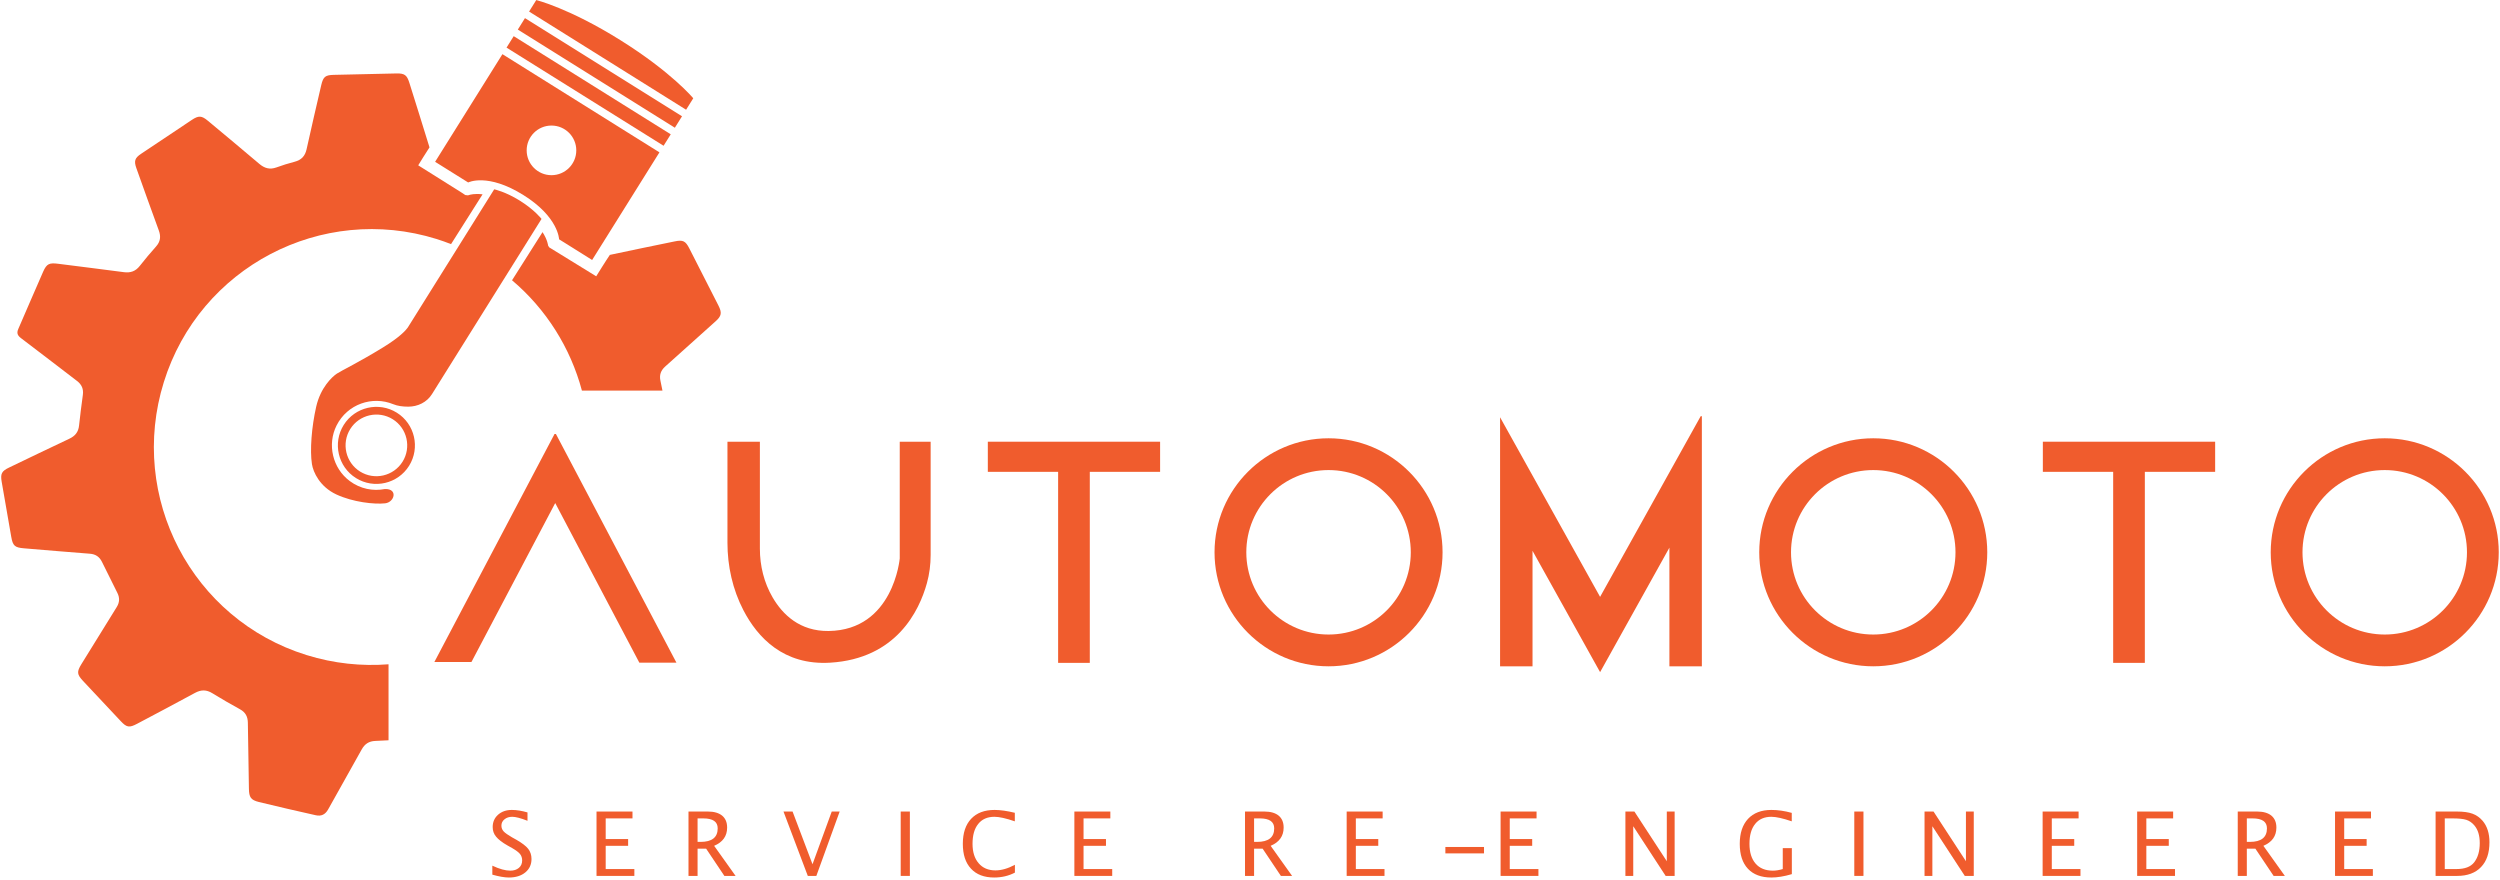 <?xml version="1.0" encoding="UTF-8" standalone="no"?>
<!DOCTYPE svg PUBLIC "-//W3C//DTD SVG 1.1//EN" "http://www.w3.org/Graphics/SVG/1.1/DTD/svg11.dtd">
<svg width="100%" height="100%" viewBox="0 0 892 314" version="1.1" xmlns="http://www.w3.org/2000/svg" xmlns:xlink="http://www.w3.org/1999/xlink" xml:space="preserve" xmlns:serif="http://www.serif.com/" style="fill-rule:evenodd;clip-rule:evenodd;stroke-linejoin:round;stroke-miterlimit:2;">
    <g transform="matrix(0.5,0,0,0.5,-3503,-9165)">
        <g transform="matrix(8.333,0,0,8.333,5400,16200)">
            <g>
                <g transform="matrix(7.624,0,0,7.624,234.515,330.619)">
                    <path d="M0.235,0.018C0.186,0.018 0.124,0.007 0.049,-0.014L0.049,-0.115C0.13,-0.077 0.197,-0.059 0.25,-0.059C0.29,-0.059 0.322,-0.069 0.347,-0.09C0.372,-0.111 0.384,-0.139 0.384,-0.174C0.384,-0.202 0.376,-0.226 0.36,-0.246C0.344,-0.266 0.314,-0.288 0.271,-0.313L0.221,-0.341C0.159,-0.376 0.116,-0.41 0.091,-0.441C0.065,-0.472 0.053,-0.508 0.053,-0.549C0.053,-0.605 0.073,-0.651 0.113,-0.687C0.154,-0.723 0.205,-0.741 0.268,-0.741C0.323,-0.741 0.382,-0.731 0.444,-0.713L0.444,-0.619C0.368,-0.649 0.311,-0.664 0.273,-0.664C0.238,-0.664 0.209,-0.655 0.186,-0.636C0.162,-0.617 0.151,-0.593 0.151,-0.564C0.151,-0.54 0.159,-0.519 0.176,-0.5C0.193,-0.482 0.224,-0.46 0.269,-0.434L0.321,-0.405C0.383,-0.369 0.427,-0.336 0.452,-0.304C0.476,-0.273 0.489,-0.235 0.489,-0.19C0.489,-0.128 0.466,-0.077 0.419,-0.039C0.373,-0.001 0.311,0.018 0.235,0.018Z" style="fill:rgb(240,92,45);fill-rule:nonzero;"/>
                </g>
                <g transform="matrix(7.624,0,0,7.624,243.102,330.619)">
                    <path d="M0.093,0L0.093,-0.723L0.497,-0.723L0.497,-0.646L0.196,-0.646L0.196,-0.414L0.448,-0.414L0.448,-0.338L0.196,-0.338L0.196,-0.077L0.518,-0.077L0.518,0L0.093,0Z" style="fill:rgb(240,92,45);fill-rule:nonzero;"/>
                </g>
                <g transform="matrix(7.624,0,0,7.624,250.978,330.619)">
                    <path d="M0.093,0L0.093,-0.723L0.312,-0.723C0.381,-0.723 0.434,-0.707 0.471,-0.677C0.508,-0.646 0.527,-0.602 0.527,-0.543C0.527,-0.447 0.478,-0.379 0.381,-0.338L0.622,0L0.496,0L0.291,-0.306L0.195,-0.306L0.195,0L0.093,0ZM0.195,-0.382L0.228,-0.382C0.357,-0.382 0.421,-0.433 0.421,-0.534C0.421,-0.609 0.367,-0.646 0.259,-0.646L0.195,-0.646L0.195,-0.382Z" style="fill:rgb(240,92,45);fill-rule:nonzero;"/>
                </g>
                <g transform="matrix(7.624,0,0,7.624,259.685,330.619)">
                    <path d="M0.291,0L0.018,-0.723L0.12,-0.723L0.344,-0.131L0.56,-0.723L0.649,-0.723L0.387,0L0.291,0Z" style="fill:rgb(240,92,45);fill-rule:nonzero;"/>
                </g>
                <g transform="matrix(7.624,0,0,7.624,269.15,330.619)">
                    <rect x="0.093" y="-0.723" width="0.103" height="0.723" style="fill:rgb(240,92,45);fill-rule:nonzero;"/>
                </g>
                <g transform="matrix(7.624,0,0,7.624,274.791,330.619)">
                    <path d="M0.403,0.018C0.291,0.018 0.204,-0.015 0.143,-0.081C0.081,-0.147 0.051,-0.24 0.051,-0.361C0.051,-0.481 0.082,-0.575 0.144,-0.641C0.207,-0.708 0.294,-0.741 0.408,-0.741C0.472,-0.741 0.548,-0.73 0.635,-0.709L0.635,-0.613C0.536,-0.647 0.46,-0.664 0.406,-0.664C0.328,-0.664 0.267,-0.638 0.224,-0.584C0.181,-0.531 0.16,-0.457 0.16,-0.36C0.16,-0.268 0.183,-0.195 0.229,-0.142C0.274,-0.089 0.337,-0.062 0.417,-0.062C0.485,-0.062 0.558,-0.083 0.636,-0.125L0.636,-0.037C0.565,0 0.487,0.018 0.403,0.018Z" style="fill:rgb(240,92,45);fill-rule:nonzero;"/>
                </g>
                <g transform="matrix(7.624,0,0,7.624,284.023,330.619)">
                    <path d="M0.093,0L0.093,-0.723L0.497,-0.723L0.497,-0.646L0.196,-0.646L0.196,-0.414L0.448,-0.414L0.448,-0.338L0.196,-0.338L0.196,-0.077L0.518,-0.077L0.518,0L0.093,0Z" style="fill:rgb(240,92,45);fill-rule:nonzero;"/>
                </g>
                <g transform="matrix(7.624,0,0,7.624,298.635,330.619)">
                    <path d="M0.093,0L0.093,-0.723L0.312,-0.723C0.381,-0.723 0.434,-0.707 0.471,-0.677C0.508,-0.646 0.527,-0.602 0.527,-0.543C0.527,-0.447 0.478,-0.379 0.381,-0.338L0.622,0L0.496,0L0.291,-0.306L0.195,-0.306L0.195,0L0.093,0ZM0.195,-0.382L0.228,-0.382C0.357,-0.382 0.421,-0.433 0.421,-0.534C0.421,-0.609 0.367,-0.646 0.259,-0.646L0.195,-0.646L0.195,-0.382Z" style="fill:rgb(240,92,45);fill-rule:nonzero;"/>
                </g>
                <g transform="matrix(7.624,0,0,7.624,307.341,330.619)">
                    <path d="M0.093,0L0.093,-0.723L0.497,-0.723L0.497,-0.646L0.196,-0.646L0.196,-0.414L0.448,-0.414L0.448,-0.338L0.196,-0.338L0.196,-0.077L0.518,-0.077L0.518,0L0.093,0Z" style="fill:rgb(240,92,45);fill-rule:nonzero;"/>
                </g>
                <g transform="matrix(7.624,0,0,7.624,315.954,330.619)">
                    <rect x="0.072" y="-0.325" width="0.434" height="0.072" style="fill:rgb(240,92,45);fill-rule:nonzero;"/>
                </g>
                <g transform="matrix(7.624,0,0,7.624,320.522,330.619)">
                    <path d="M0.093,0L0.093,-0.723L0.497,-0.723L0.497,-0.646L0.196,-0.646L0.196,-0.414L0.448,-0.414L0.448,-0.338L0.196,-0.338L0.196,-0.077L0.518,-0.077L0.518,0L0.093,0Z" style="fill:rgb(240,92,45);fill-rule:nonzero;"/>
                </g>
                <g transform="matrix(7.624,0,0,7.624,331.211,330.619)">
                    <path d="M0.093,0L0.093,-0.723L0.194,-0.723L0.558,-0.165L0.558,-0.723L0.646,-0.723L0.646,0L0.545,0L0.181,-0.558L0.181,0L0.093,0Z" style="fill:rgb(240,92,45);fill-rule:nonzero;"/>
                </g>
                <g transform="matrix(7.624,0,0,7.624,341.324,330.619)">
                    <path d="M0.636,-0.02C0.549,0.006 0.472,0.018 0.407,0.018C0.292,0.018 0.204,-0.015 0.143,-0.08C0.081,-0.146 0.051,-0.239 0.051,-0.361C0.051,-0.481 0.082,-0.574 0.144,-0.641C0.206,-0.707 0.293,-0.741 0.406,-0.741C0.479,-0.741 0.556,-0.73 0.635,-0.708L0.635,-0.613C0.536,-0.647 0.459,-0.664 0.406,-0.664C0.328,-0.664 0.267,-0.638 0.224,-0.584C0.181,-0.531 0.16,-0.457 0.16,-0.36C0.16,-0.265 0.183,-0.191 0.229,-0.138C0.275,-0.085 0.34,-0.059 0.423,-0.059C0.458,-0.059 0.494,-0.065 0.534,-0.077L0.534,-0.312L0.636,-0.312L0.636,-0.02Z" style="fill:rgb(240,92,45);fill-rule:nonzero;"/>
                </g>
                <g transform="matrix(7.624,0,0,7.624,350.812,330.619)">
                    <rect x="0.093" y="-0.723" width="0.103" height="0.723" style="fill:rgb(240,92,45);fill-rule:nonzero;"/>
                </g>
                <g transform="matrix(7.624,0,0,7.624,356.827,330.619)">
                    <path d="M0.093,0L0.093,-0.723L0.194,-0.723L0.558,-0.165L0.558,-0.723L0.646,-0.723L0.646,0L0.545,0L0.181,-0.558L0.181,0L0.093,0Z" style="fill:rgb(240,92,45);fill-rule:nonzero;"/>
                </g>
                <g transform="matrix(7.624,0,0,7.624,366.94,330.619)">
                    <path d="M0.093,0L0.093,-0.723L0.497,-0.723L0.497,-0.646L0.196,-0.646L0.196,-0.414L0.448,-0.414L0.448,-0.338L0.196,-0.338L0.196,-0.077L0.518,-0.077L0.518,0L0.093,0Z" style="fill:rgb(240,92,45);fill-rule:nonzero;"/>
                </g>
                <g transform="matrix(7.624,0,0,7.624,375.036,330.619)">
                    <path d="M0.093,0L0.093,-0.723L0.497,-0.723L0.497,-0.646L0.196,-0.646L0.196,-0.414L0.448,-0.414L0.448,-0.338L0.196,-0.338L0.196,-0.077L0.518,-0.077L0.518,0L0.093,0Z" style="fill:rgb(240,92,45);fill-rule:nonzero;"/>
                </g>
                <g transform="matrix(7.624,0,0,7.624,383.649,330.619)">
                    <path d="M0.093,0L0.093,-0.723L0.312,-0.723C0.381,-0.723 0.434,-0.707 0.471,-0.677C0.508,-0.646 0.527,-0.602 0.527,-0.543C0.527,-0.447 0.478,-0.379 0.381,-0.338L0.622,0L0.496,0L0.291,-0.306L0.195,-0.306L0.195,0L0.093,0ZM0.195,-0.382L0.228,-0.382C0.357,-0.382 0.421,-0.433 0.421,-0.534C0.421,-0.609 0.367,-0.646 0.259,-0.646L0.195,-0.646L0.195,-0.382Z" style="fill:rgb(240,92,45);fill-rule:nonzero;"/>
                </g>
                <g transform="matrix(7.624,0,0,7.624,391.98,330.619)">
                    <path d="M0.093,0L0.093,-0.723L0.497,-0.723L0.497,-0.646L0.196,-0.646L0.196,-0.414L0.448,-0.414L0.448,-0.338L0.196,-0.338L0.196,-0.077L0.518,-0.077L0.518,0L0.093,0Z" style="fill:rgb(240,92,45);fill-rule:nonzero;"/>
                </g>
                <g transform="matrix(7.624,0,0,7.624,400.592,330.619)">
                    <path d="M0.093,0L0.093,-0.723L0.333,-0.723C0.405,-0.723 0.463,-0.715 0.507,-0.699C0.551,-0.683 0.589,-0.656 0.622,-0.618C0.673,-0.557 0.698,-0.477 0.698,-0.378C0.698,-0.258 0.667,-0.165 0.603,-0.099C0.54,-0.033 0.45,0 0.335,0L0.093,0ZM0.196,-0.077L0.327,-0.077C0.421,-0.077 0.487,-0.102 0.526,-0.152C0.568,-0.206 0.589,-0.278 0.589,-0.369C0.589,-0.454 0.569,-0.52 0.527,-0.569C0.502,-0.598 0.472,-0.619 0.438,-0.63C0.403,-0.641 0.35,-0.646 0.28,-0.646L0.196,-0.646L0.196,-0.077Z" style="fill:rgb(240,92,45);fill-rule:nonzero;"/>
                </g>
            </g>
            <g transform="matrix(1,0,0,1,226.361,295.991)">
                <path d="M0,-4.479C-1.235,-5.25 -2.867,-4.875 -3.64,-3.64C-4.411,-2.406 -4.035,-0.773 -2.801,-0.001C-1.566,0.771 0.066,0.395 0.839,-0.84C1.61,-2.075 1.234,-3.707 0,-4.479M-3.15,0.559C-4.693,-0.407 -5.164,-2.447 -4.199,-3.99C-3.234,-5.533 -1.193,-6.003 0.35,-5.039C1.893,-4.074 2.363,-2.033 1.398,-0.49C0.434,1.053 -1.607,1.524 -3.15,0.559" style="fill:rgb(240,92,45);fill-rule:nonzero;"/>
            </g>
            <g transform="matrix(1,0,0,1,239.953,267.511)">
                <path d="M0,3.101C-1.173,3.101 -2.124,2.149 -2.124,0.976C-2.124,-0.197 -1.173,-1.149 0,-1.149C1.174,-1.149 2.125,-0.197 2.125,0.976C2.125,2.149 1.174,3.101 0,3.101M-4.2,-7.262L-9.964,1.955L-7.133,3.725C-7.133,3.725 -5.483,2.876 -2.396,4.808C0.612,6.688 0.652,8.593 0.652,8.593L3.482,10.363L9.246,1.146L-4.2,-7.262Z" style="fill:rgb(240,92,45);fill-rule:nonzero;"/>
            </g>
            <g transform="matrix(-0.848,-0.53,-0.53,0.848,240.183,256.018)">
                <rect x="-14.346" y="4.116" width="15.859" height="1.157" style="fill:rgb(240,92,45);"/>
            </g>
            <g transform="matrix(-0.848,-0.53,-0.53,0.848,241.148,254.474)">
                <rect x="-14.346" y="4.116" width="15.859" height="1.157" style="fill:rgb(240,92,45);"/>
            </g>
            <g transform="matrix(1,0,0,1,251.481,255.617)">
                <path d="M0,9.39L-13.445,0.982L-12.832,0C-12.832,0 -10.033,0.677 -5.626,3.432C-1.22,6.188 0.614,8.409 0.614,8.409L0,9.39Z" style="fill:rgb(240,92,45);fill-rule:nonzero;"/>
            </g>
            <g transform="matrix(1,0,0,1,227.646,283.548)">
                <path d="M0,0.112L0.07,0C0.07,0 0.052,0.037 0,0.112" style="fill:rgb(240,92,45);fill-rule:nonzero;"/>
            </g>
            <g transform="matrix(1,0,0,1,225.714,273.147)">
                <path d="M0,24.342L-0.024,24.342C-1.034,24.539 -2.125,24.335 -3.035,23.658C-4.503,22.567 -4.987,20.528 -4.162,18.894C-3.237,17.065 -1.104,16.343 0.687,17.077C1.075,17.233 1.494,17.287 1.974,17.288C2.794,17.288 3.568,16.913 4.004,16.217L13.388,1.21C13.388,1.21 12.797,0.438 11.542,-0.346C10.288,-1.131 9.335,-1.325 9.335,-1.325L2.003,10.401C2.003,10.401 1.984,10.438 1.933,10.513C1.769,10.745 1.253,11.334 -0.183,12.213C-2.302,13.514 -3.72,14.184 -4.139,14.459C-4.556,14.736 -5.537,15.657 -5.909,17.291C-6.304,19.033 -6.457,21.03 -6.273,22.206C-6.167,22.893 -5.604,24.142 -4.186,24.804C-2.767,25.468 -0.92,25.667 -0.009,25.566C0.799,25.478 1.109,24.319 0,24.342" style="fill:rgb(240,92,45);fill-rule:nonzero;"/>
            </g>
            <g transform="matrix(1,0,0,1,226,274.919)">
                <path d="M0,37.578C-2.302,37.759 -4.678,37.515 -7.021,36.787C-16.842,33.734 -22.313,23.269 -19.242,13.411C-16.177,3.573 -5.728,-1.907 4.12,1.16C4.54,1.29 4.949,1.439 5.353,1.597L8.053,-2.668C7.879,-2.689 7.722,-2.698 7.586,-2.698C7.076,-2.698 6.811,-2.579 6.808,-2.578L6.571,-2.607L6.272,-2.807L2.542,-5.151C2.542,-5.151 3.351,-6.474 3.507,-6.689C2.938,-8.55 2.367,-10.354 1.786,-12.211C1.575,-12.888 1.373,-13.034 0.668,-13.019C-1.114,-12.98 -2.896,-12.939 -4.679,-12.898C-5.417,-12.881 -5.595,-12.741 -5.765,-12.007C-6.187,-10.183 -6.615,-8.36 -7.017,-6.531C-7.146,-5.942 -7.465,-5.606 -8.043,-5.457C-8.571,-5.321 -9.093,-5.156 -9.605,-4.97C-10.169,-4.766 -10.622,-4.897 -11.069,-5.278C-12.527,-6.52 -14.004,-7.741 -15.474,-8.969C-16.007,-9.415 -16.265,-9.427 -16.852,-9.036C-18.3,-8.07 -19.747,-7.104 -21.193,-6.136C-21.73,-5.776 -21.813,-5.522 -21.592,-4.902C-20.955,-3.125 -20.326,-1.345 -19.673,0.426C-19.479,0.953 -19.536,1.387 -19.916,1.809C-20.398,2.346 -20.86,2.902 -21.307,3.469C-21.664,3.922 -22.099,4.075 -22.666,3.998C-24.535,3.748 -26.408,3.522 -28.279,3.281C-29.041,3.183 -29.271,3.267 -29.575,3.953C-30.3,5.583 -30.987,7.228 -31.705,8.86C-31.866,9.226 -31.766,9.429 -31.457,9.661C-29.856,10.865 -28.278,12.1 -26.682,13.311C-26.272,13.621 -26.111,14.001 -26.176,14.5C-26.29,15.377 -26.414,16.253 -26.502,17.132C-26.559,17.694 -26.843,18.033 -27.344,18.267C-29.066,19.077 -30.778,19.906 -32.493,20.729C-33.133,21.036 -33.247,21.261 -33.127,21.954C-32.855,23.521 -32.583,25.09 -32.31,26.657C-32.175,27.432 -32.008,27.582 -31.215,27.647C-29.335,27.803 -27.456,27.966 -25.575,28.109C-25.08,28.147 -24.753,28.375 -24.539,28.81C-24.104,29.698 -23.663,30.583 -23.22,31.466C-23.01,31.885 -23.027,32.277 -23.278,32.68C-24.291,34.305 -25.294,35.936 -26.301,37.565C-26.705,38.219 -26.685,38.445 -26.162,39.004C-25.084,40.154 -24.004,41.305 -22.925,42.454C-22.421,42.991 -22.198,43.026 -21.534,42.674C-19.88,41.796 -18.221,40.926 -16.576,40.029C-16.053,39.745 -15.593,39.743 -15.085,40.058C-14.309,40.539 -13.514,40.992 -12.715,41.433C-12.249,41.69 -12.053,42.06 -12.047,42.583C-12.025,44.469 -11.988,46.353 -11.956,48.238C-11.944,48.958 -11.8,49.199 -11.098,49.373C-9.48,49.772 -7.855,50.137 -6.231,50.505C-5.759,50.612 -5.414,50.442 -5.17,50.002C-4.221,48.288 -3.247,46.587 -2.299,44.872C-2.037,44.399 -1.676,44.162 -1.134,44.141C-0.756,44.127 -0.378,44.107 0,44.086L0,37.578Z" style="fill:rgb(240,92,45);fill-rule:nonzero;"/>
            </g>
            <g transform="matrix(1,0,0,1,242.561,275.489)">
                <path d="M0,13.571L6.897,13.571C6.843,13.29 6.786,13.009 6.725,12.73C6.614,12.234 6.757,11.842 7.135,11.505C8.576,10.221 10.011,8.928 11.446,7.637C11.96,7.175 12.006,6.908 11.687,6.281C10.857,4.651 10.027,3.022 9.196,1.392C8.871,0.755 8.654,0.649 7.959,0.791C6.082,1.176 4.265,1.547 2.392,1.949C2.096,2.373 1.223,3.782 1.223,3.782L-2.8,1.305L-2.896,1.153C-2.896,1.151 -2.934,0.684 -3.373,0L-5.985,4.123C-3.062,6.592 -0.98,9.907 0,13.571" style="fill:rgb(240,92,45);fill-rule:nonzero;"/>
            </g>
            <g transform="matrix(1,0,0,1,241.862,309.459)">
                <path d="M0,-13.783L-1.528,-16.684L-1.646,-16.684L-3.176,-13.783L-11.938,2.844L-8.763,2.844L-1.588,-10.77L5.617,2.901L8.793,2.901L0,-13.783Z" style="fill:rgb(240,92,45);fill-rule:nonzero;"/>
            </g>
            <g transform="matrix(1,0,0,1,257.801,312.602)">
                <path d="M0,-19.166L0,-10.001C0,-8.545 0.352,-7.101 1.084,-5.843C1.936,-4.379 3.408,-2.923 5.889,-2.956C11.448,-3.03 11.977,-9.176 11.977,-9.176L11.977,-19.166L14.623,-19.166L14.623,-9.462C14.623,-8.645 14.519,-7.833 14.301,-7.046C13.643,-4.679 11.69,-0.588 6.021,-0.243C2.026,0 -0.199,-2.401 -1.412,-4.737C-2.338,-6.52 -2.778,-8.516 -2.778,-10.524L-2.778,-19.166L0,-19.166Z" style="fill:rgb(240,92,45);fill-rule:nonzero;"/>
            </g>
            <g transform="matrix(1,0,0,1,292.074,312.375)">
                <path d="M0,-18.939L-6.021,-18.939L-8.733,-18.939L-14.754,-18.939L-14.754,-16.359L-8.733,-16.359L-8.733,0L-6.021,0L-6.021,-16.359L0,-16.359L0,-18.939Z" style="fill:rgb(240,92,45);fill-rule:nonzero;"/>
            </g>
            <g transform="matrix(1,0,0,1,306.499,312.67)">
                <path d="M0,-19.527C-5.384,-19.527 -9.764,-15.147 -9.764,-9.763C-9.764,-4.38 -5.384,0 0,0C5.383,0 9.763,-4.38 9.763,-9.763C9.763,-15.147 5.383,-19.527 0,-19.527M0,-16.805C3.889,-16.805 7.042,-13.653 7.042,-9.763C7.042,-5.874 3.889,-2.721 0,-2.721C-3.89,-2.721 -7.043,-5.874 -7.043,-9.763C-7.043,-13.653 -3.89,-16.805 0,-16.805" style="fill:rgb(240,92,45);fill-rule:nonzero;"/>
            </g>
            <g transform="matrix(1,0,0,1,338.367,313.17)">
                <path d="M0,-21.917L-2.679,-17.106L-8.615,-6.446L-14.401,-16.837L-17.18,-21.827L-17.18,-0.5L-14.401,-0.5L-14.401,-10.391L-10.41,-3.224L-8.615,0L-6.82,-3.224L-2.679,-10.66L-2.679,-0.5L0.1,-0.5L0.1,-15.65L0.1,-21.917L0,-21.917Z" style="fill:rgb(240,92,45);fill-rule:nonzero;"/>
            </g>
            <g transform="matrix(1,0,0,1,353.144,312.67)">
                <path d="M0,-19.527C-5.383,-19.527 -9.763,-15.147 -9.763,-9.763C-9.763,-4.38 -5.383,0 0,0C5.384,0 9.764,-4.38 9.764,-9.763C9.764,-15.147 5.384,-19.527 0,-19.527M0,-16.805C3.89,-16.805 7.043,-13.653 7.043,-9.763C7.043,-5.874 3.89,-2.721 0,-2.721C-3.889,-2.721 -7.042,-5.874 -7.042,-9.763C-7.042,-13.653 -3.889,-16.805 0,-16.805" style="fill:rgb(240,92,45);fill-rule:nonzero;"/>
            </g>
            <g transform="matrix(1,0,0,1,396.946,312.67)">
                <path d="M0,-19.527C-5.384,-19.527 -9.764,-15.147 -9.764,-9.763C-9.764,-4.38 -5.384,0 0,0C5.383,0 9.763,-4.38 9.763,-9.763C9.763,-15.147 5.383,-19.527 0,-19.527M0,-16.805C3.889,-16.805 7.042,-13.653 7.042,-9.763C7.042,-5.874 3.889,-2.721 0,-2.721C-3.89,-2.721 -7.043,-5.874 -7.043,-9.763C-7.043,-13.653 -3.89,-16.805 0,-16.805" style="fill:rgb(240,92,45);fill-rule:nonzero;"/>
            </g>
            <g transform="matrix(1,0,0,1,382.423,312.375)">
                <path d="M0,-18.939L-6.021,-18.939L-8.733,-18.939L-14.755,-18.939L-14.755,-16.359L-8.733,-16.359L-8.733,0L-6.021,0L-6.021,-16.359L0,-16.359L0,-18.939Z" style="fill:rgb(240,92,45);fill-rule:nonzero;"/>
            </g>
        </g>
    </g>
</svg>
